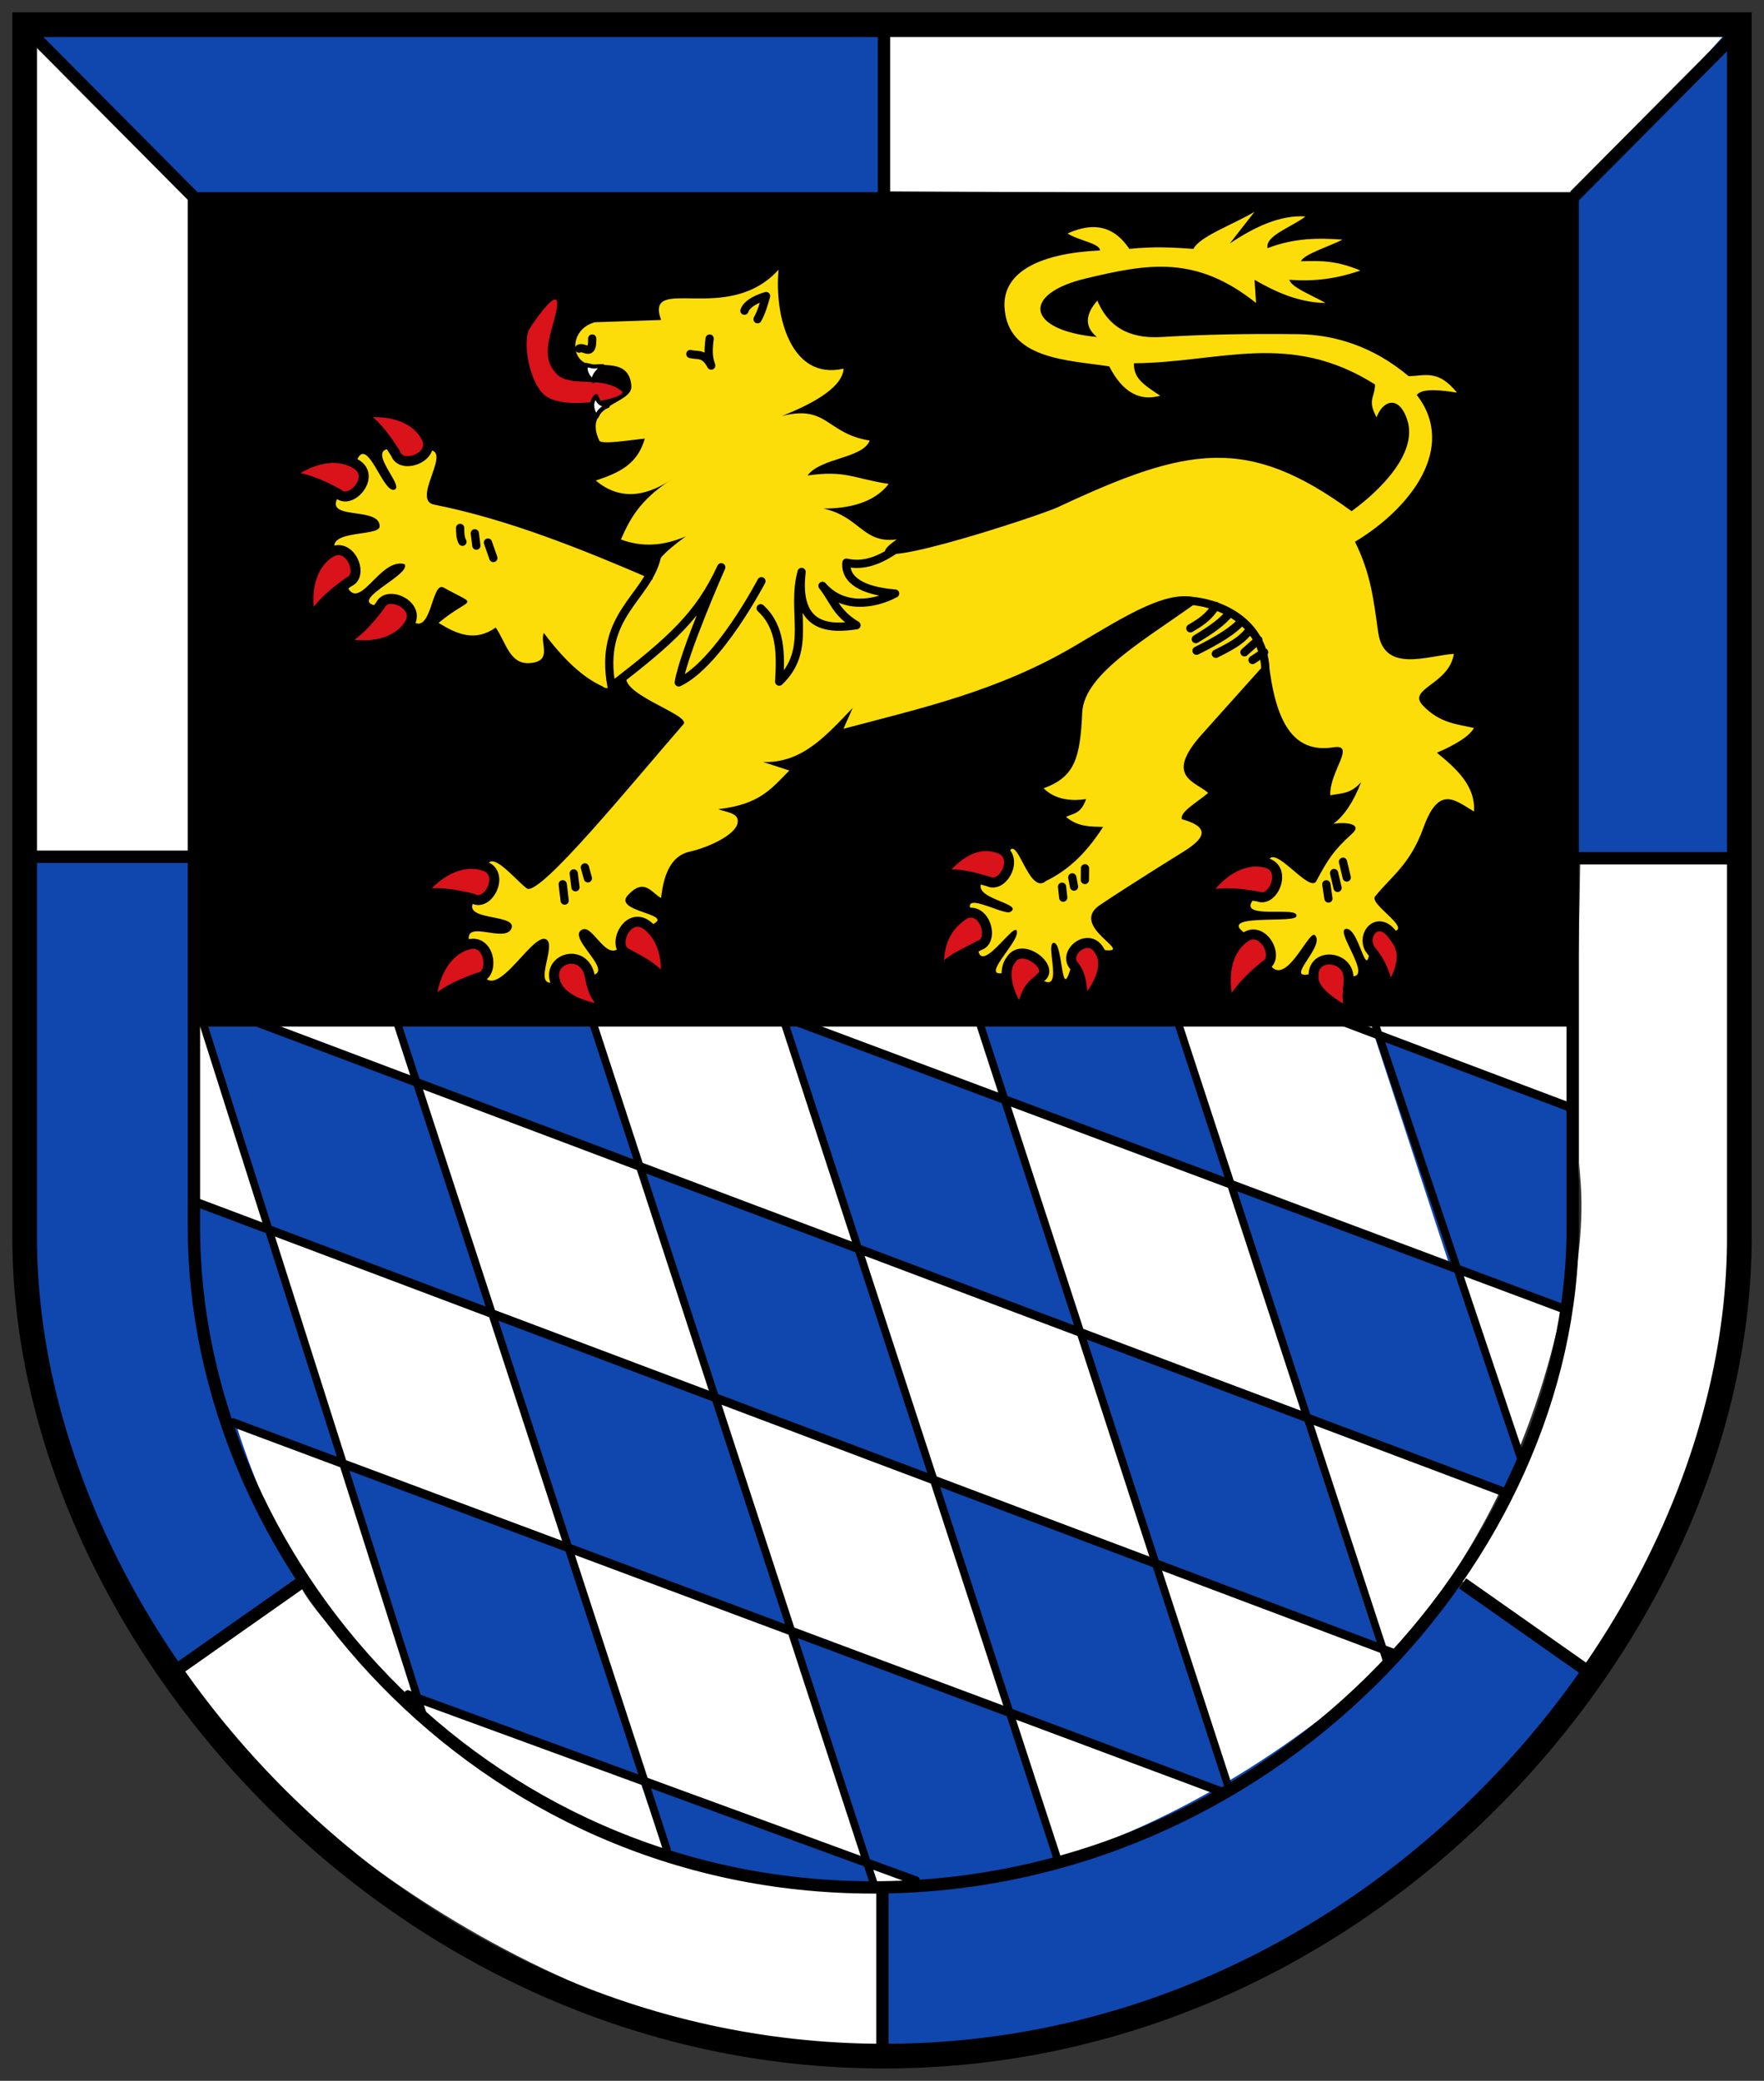 <!-- Created with Inkscape (http://www.inkscape.org/) -->
<svg xmlns:rdf="http://www.w3.org/1999/02/22-rdf-syntax-ns#" xmlns="http://www.w3.org/2000/svg" height="506" width="429" version="1.1" xmlns:cc="http://creativecommons.org/ns#" xmlns:xlink="http://www.w3.org/1999/xlink" xmlns:dc="http://purl.org/dc/elements/1.1/">
 <rect width="100%" height="100%" fill="#333333" stroke="none"/>

 <path d="M7.98,301.45,8,208h39.255c0.415,29.624,0.199,58.546,0,78.376-0.376,37.52,26.745,97.62,26.745,97.62l-32,22s-32-50-34.02-104.55z" fill="#0f47af"/>
 <path d="M46.228,247.05,382.6,245.92c14.21,121.6-64.54,211.93-169.13,211.97-104.58,0.05-173.16-71.62-167.24-210.84z" fill="#FFF"/>
 <path d="m214.44,459.95-0.48,41.053c73.352,0.479,146.5-53.927,172.99-92.796l-33.47-23.326c5.106,0.355-56.629,71.495-139.04,75.07z" fill="#0f47af"/>
 <path d="m421.35,301.95-0.02-93.447-37,0c-0.415,29.624-1.722,58.244,0,78,3.578,41.062-28.215,99.017-29.376,97.624l32.376,22.376c20.031-31.053,35.802-85.622,34.02-104.55z" fill="#FFF"/>
 <path d="m421.33,208.5,0-202.88-38.128,41.879s-1.339,86.432,0.376,161.38z" fill="#0f47af"/>
 <path d="m213.21,6.498,0,40.003,171,1,36-40z" fill="#FFF"/>
 <path stroke-linejoin="miter" d="m355.69,385.03,32.283,22.696" stroke="#000" stroke-linecap="butt" stroke-miterlimit="4" stroke-dasharray="none" stroke-width="3" fill="none"/>
 <path d="m214.14,459.45,0.856,39.549c-73.35,0.48-146.5-53.93-172.99-92.8l31.215-21.823c-5.237,1.14,57.732,76.155,140.92,75.07z" fill="#FFF"/>
 <path d="M8,208,5.745,5.497,46.879,48.503s1.715,84.553,0,159.5z" fill="#FFF"/>
 <path d="M215,5.997,215,48.631,47.007,48.879,8,7z" fill="#0f47af"/>
 <path stroke-linejoin="miter" d="m6,6,417,0v295c0,94.35-88.9,199-208,199s-208.96-104.38-209-199z" stroke="#000" stroke-linecap="butt" stroke-miterlimit="4" stroke-dasharray="none" stroke-width="6" fill="none"/>
 <g transform="matrix(0.816,0,0,0.95,41.52,16.002)">
  <path id="path9003-1-1" d="M6.82,238.84,73.471,260.23,96.276,320.06,29.626,298.67z" fill="#0f47af"/>
  <use xlink:href="#path9003-1-1" transform="translate(44.453,118.836)" height="497" width="427" y="0" x="0"/>
  <use xlink:href="#path9003-1-1" transform="translate(43.074,-38.296)" height="497" width="427" y="0" x="0"/>
  <use xlink:href="#path9003-1-1" transform="translate(174.646,3.165)" height="497" width="427" y="0" x="0"/>
  <use xlink:href="#path9003-1-1" transform="translate(218.896,-34.414)" height="497" width="427" y="0" x="0"/>
  <use xlink:href="#path9003-1-1" transform="translate(131.625,41.836)" height="497" width="427" y="0" x="0"/>
  <use xlink:href="#path9003-1-1" transform="translate(88.573,80.507)" height="497" width="427" y="0" x="0"/>
  <use xlink:href="#path9003-1-1" transform="translate(263.402,84.043)" height="497" width="427" y="0" x="0"/>
  <use xlink:href="#path9003-1-1" transform="translate(220.337,122.339)" height="497" width="427" y="0" x="0"/>
  <path d="M5.884,290.49,29.814,298.17,52.619,358,19.685,347.43c-14.292-18.25-11.214-39.83-13.801-56.94z" fill="#0f47af"/>
  <path d="m183.76,399.48,66.651,21.393,14.332,37.602c-9.852,2.045-25.732,7.228-38.461,7.165l-19.716-6.329z" fill="#0f47af"/>
  <path d="m358.38,247.36,58.759,19.647c1.021,25.959,0.881,36.85-1.798,51.148l-34.156-10.963z" fill="#0f47af"/>
  <path d="m139.65,438.45,66.959,20.409,3.273,8.22c-35.241-2.781-44.638-3.693-62.965-10.378z" fill="#0f47af"/>
  <path d="m316.56,286.35,66.651,21.393,19.89,48.586c-2.036,2.516-2.912,5.432-4.875,8.007l-58.86-18.154z" fill="#0f47af"/>
  <path stroke-linejoin="round" d="m299.45,242.96,63.047,165.5m-291.86,8.48,151.58,47.68m-203.6-117.3,294.87,94.58m34.91-197.56,69.903,22.68m-238.91-24.62,236.6,76.05m-405.29-78.49,387.92,125.52m-391.56-127.41,68.268,184.44m-8.744-179.92,81.309,214.03m210.28-213.27,44.28,113.25m-162.57-114.76,75.16,198.21m-132.43-195.95,81.52,214.56m-138.2-213.41,83.85,220.72m-201.21-174.76,355.24,114.92" stroke="#000" stroke-linecap="round" stroke-miterlimit="4" stroke-dasharray="none" stroke-width="2.271" fill="none"/>
 </g>
 <rect height="201.71" width="334.7" y="47.923" x="47.184" fill="#000"/>
 <path stroke-linejoin="miter" d="m47.161,48.232,335.32,0,0,250.28c0,80.05-73.904,160.45-170.14,160.46-96.23,0-165.15-80.19-165.18-160.46z" stroke="#000" stroke-linecap="butt" stroke-miterlimit="4" stroke-dasharray="none" stroke-width="3" fill="none"/>
 <path stroke-linejoin="miter" d="m214.6,459.02,0,39.463" stroke="#000" stroke-linecap="butt" stroke-miterlimit="4" stroke-dasharray="none" stroke-width="3" fill="none"/>
 <path stroke-linejoin="miter" d="m73.644,384.53-32.283,22.696" stroke="#000" stroke-linecap="butt" stroke-miterlimit="4" stroke-dasharray="none" stroke-width="3" fill="none"/>
 <path stroke-linejoin="miter" d="m6.953,208.34,39.463,0" stroke="#000" stroke-linecap="butt" stroke-miterlimit="4" stroke-dasharray="none" stroke-width="3" fill="none"/>
 <path stroke-linejoin="miter" d="M7.639,8.199,46.857,47.674" stroke="#000" stroke-linecap="butt" stroke-miterlimit="4" stroke-dasharray="none" stroke-width="3" fill="none"/>
 <path stroke-linejoin="miter" d="m214.98,8.205,0,39.463" stroke="#000" stroke-linecap="butt" stroke-miterlimit="4" stroke-dasharray="none" stroke-width="3" fill="none"/>
 <path stroke-linejoin="miter" d="m383.54,208.71,39.463,0" stroke="#000" stroke-linecap="butt" stroke-miterlimit="4" stroke-dasharray="none" stroke-width="3" fill="none"/>
 <path stroke-linejoin="miter" d="M422.13,8.199,382.91,47.674" stroke="#000" stroke-linecap="butt" stroke-miterlimit="4" stroke-dasharray="none" stroke-width="3" fill="none"/>
 <g transform="translate(449.039,-4.243)">
  <path fill="#fcdd09" d="m-363.45,121.3c2.453-16.677,7.098,3.343,10.387,2.008,2.886-1.172-11.428-13.686,4.996-8.883,12.166-4.197-1.829,11.253,4.62,12.532,17.631,3.496,35.474,10.615,53.116,18.241-0.762-3.508,3.255-7.016,8.081-10.523-5.262,2.264-10.523,2.737-15.785,0.752,2.119-4.768,4.442-9.548,12.403-14.658-5.158,3.494-11.961,5.86-18.507,0.33,5.932-1.976,10.168-4.053,11.917-10.212-3.728,0.38-10.581,1.54-11.074,0.486-4.216-9.019,8.136-8.79,7.801-13.264-0.424-5.666-5.183-5.039-9.305-5.152-5.578-0.152-6.109-8.549,0.421-10.349l16.115-0.55c-4.103-11.361,16.215,1.457,28.564-12.228-1.064,11.348,3.07,27.003,15.831,24.054-0.345,5.085-9.043,9.134-14.996,11.522,11.106-2.824,10.786,4.29,21.339,5.968-1.715,4.404-11.951,4.163-15.125,8.502,9.247-1.36,11.275,0.771,19.745,2.04-3.631,4.768-10.122,6.005-15.876,5.995,8.974,1.998,9.537,8.574,17.833,7.503-15.247,10.701,35.161-5.852,39.275-7.879,31.425-14.698,45.993-17.522,71.337,1.017,6.352-4.574,16.332-13.97,13.511-22.284-2.11-6.221-6.032-4.455-7.426-0.532-2.353-4.31-0.372-4.864-0.389-8.003-20.794-13.142-37.588-5.337-58.617-5.152-0.147,3.694,2.443,5.262,6.389,7.893-3.337,0.925-8.268,0.914-12.403-7.141-10.088-1.548-24.756-1.682-25.466-14.373-0.49-8.752,8.938-13.155,23.211-13.815,0.007-1.754-5.208-2.38-7.893-4.134,7.431-3.318,11.905-0.893,15.033,3.758,6.169-0.646,10.899-0.334,15.597,0,1.417-3.007,9.856-6.013,14.846-9.02l-6.013,7.705c6.139-4.105,12.277-6.962,18.416-6.577-3.268,2.546-9.944,4.714-9.208,7.705,6.698-2.556,12.517-2.474,18.228-2.067-3.512,1.754-9.305,3.508-10.148,5.262,5.387-0.213,9.083-0.011,14.47,2.255-6.013,2.064-11.275,2.684-17.288,2.255,0.576,1.879,5.555,3.758,8.832,5.638-6.352-0.112-11.932-2.54-17.288-5.638l0.376,5.638c-14.684-11.738-26.375-9.566-41.471-5.949-15.613,3.741-14.473,12.559,2.76,14.217-3.713-3.022-2.038-6.425,0.11-8.845,3.283,7.804,9.677,9.213,15.675,8.845,9.862-0.603,21.336-0.845,33.165-0.687,8.783,0.117,18.169,2.888,26.878,10.225,4.077-0.12,7.203-1.652,11.742,3.992-3.293-0.514-8.354-1.266-9.772,0.564,9.819,12.711-1.338,27.468-15.033,35.704,3.877,7.767,4.539,14.219,5.638,21.986,1.417,10.016,11.829,5.752,18.416,5.262-1.196,7.579-11.531,8.403-7.517,12.59,4.124,4.302,8.268,4.492,12.403,5.45-1.141,2.005-4.375,4.009-9.02,6.013,5.005,4.034,9.444,8.274,9.02,14.282-4.528-2.63-8.486-6.657-12.311,3.991-3.188,8.875-7.815,11.799-11.742,16.68-1.826,2.269,14.142,10.622-0.94,8.081-0.782,17.164-2.481-0.871-6.201-0.188-3.178,0.583,11.128,17.319-4.134,9.396-14.733,5.952-0.193-4.898-3.382-7.893-1.681-1.579-9.271,18.535-12.778,1.879-16.377-7.888,7.49-4.49,8.268-6.389,1.35-3.295-20.429,2.602-6.389-7.705-3.253-16.444,9.241,2.898,11.275-0.94,2.783-5.251,4.296-7.557,8.644-11.463,2.804-2.519-1.652-2.928-4.51-2.443,2.785-2.058,4.982-5.586,6.765-10.148-2.631,2.962-4.886,2.693-7.517,3.195-0.224-5.776,6.422-12.531,0.752-11.651-9.856,1.529-14.165-6.208-15.785-21.235l-16.161,18.04c-9.318,10.402-1.579,11.457,1.503,14.282-2.525,2.186-7.018,4.654-6.389,6.389,9.014,2.504,3.383,6.102-1.127,8.832,0,0-11.866,7.367-18.792,12.027-9.206,6.194,15.569,14.174-5.825,9.772-3.987,19.024-2.748-0.829-5.45-0.564-2.506,0.246,4.485,17.165-6.953,5.45-15.504,6.759-0.557-5.736-2.067-8.456-1.056-1.902-11.989,16.037-8.832-1.503-8.032-10.351,5.54-1.929,7.329-3.007,4.336-2.614-17.351-3.696-1.127-11.087,1.942-12.834,5.011,7.68,9.772,3.57,4.635-2.242,9.271-5.923,13.906-13.154-3.007-0.113-6.013,0.082-9.02-2.443,1.725-0.861,3.627-0.663,4.886-4.322-2.957,0.429-7.246,0.438-10.336-2.631,7.584-2.752,8.896-7.294,9.396-18.416,0.439-9.766,16.507-18.352,28.751-27.436-7.048-3.425-18.59,4.186-30.631,11.275-18.612,10.958-37.082,15.044-56.188,20.107l2.255-5.074c-6.237,6.443-12.17,13.495-21.798,13.154l6.389,2.067c-4.369,4.426-7.261,8.279-17.288,9.396,1.748,0.769,5.197,0.806,4.698,3.382-0.573,2.957-7.24,5.983-11.651,6.953-4.097,0.901-6.265,4.749-6.953,11.275-2.316-1.24-4.057-5.041-8.067-0.706-4.554,4.922,18.274,4.516-0.013,8.975-3.916,11.055-7.965-1.784-10.951-0.648-5.186,1.974,12.809,13.56-2.767,10.795-11.973,7.419-3.281-6.27-6.013-8.268-3.59-2.626-14.008,19.192-16.537,5.262-7.937-13.04,5.888-3.779,7.893-7.874,2.174-4.441-17.264-0.992-5.922-9.764-1.786-13.425,5.952-2.964,9.699-0.118,3.011,2.286,26.039-26.092,38.128-39.935,1.94-2.356-17.601-7.83-13.342-12.591-1.546-1.974-3.662,5.675-6.389,3.382-4.745-2.115-9.491-6.606-14.236-12.972-1.061,2.515,2.292,6.907-3.428,7.334-4.877,0.364-5.769-4.991-8.268-8.644-5.075,3.585-9.529,1.573-13.906-1.127,8.029-6.687,10.094-3.688,1.219-8.599-3.455-1.912-2.792,16.897-10.569,4.529-18.625,0.969,3.124-7.233,1.082-10.212-7.132-2.094-12.916,17.927-15.629-1.329-6.292-7.628,9.519-5.031,9.57-7.847,0.106-5.83-18.574,0.172-6.738-10.964z"/>
  <path stroke-linejoin="round" d="m-144.42,164.74,2.819-1.879m-4.792,0,3.382-3.007m-16.537-2.819c2.844-1.677,4.42-2.77,6.201-5.45m0,11.651c5.287-2.617,6.487-3.71,8.268-5.825m-13.154,2.255c4.347-2.617,6.487-4.273,8.268-6.389m25.367,63.262,0.855,3.617m1.312-6.368,0.917,3.845m-4.969,1.648,0.518,3.456m-62.303-5.138,0.432,2.248m2.664-4.46-0.026,2.848m-5.555,1.632,0.288,2.657m-119.05-5.894,0.432,3.375m2.288-4.835,0.726,2.66m-6.119,1.444,0.476,3.972m-21.854-89.322,0.376,3.007m-3.946-4.322c0.002,1.313,0.067,2.563,0.564,3.382m6.201,0.188,1.315,3.758m171.01,22.55c5.287-2.617,9.118-5.025,10.899-7.141m-13.342-5.074c8.706,0.377,18.571,5.562,19.168,16.349m-166.89-77.61c1.224-0.651,3.304,2.207,3.195-2.443m28.564,0c-0.529,3.828-0.073,5.193,0.376,6.577-1.691-3.225-3.382-2.346-5.074-2.819m13.154-10.523c0.497-1.442,2.259-2.63,5.262-3.57-0.531,1.879-1.048,3.758-2.067,5.638m0.752,70.281c5.033,4.667,4.877,11.221,4.51,17.852,8.17-7.713,2.795-17.052,5.45-26.684-1.674,14.161,7.234,13.86,13.342,12.966-5.012-2.994-5.525-6.136-8.268-9.584,4.834,5.635,12.334,4.676,17.664,1.879-8.123-0.657-12.23-3.354-11.839-7.517,4.134,0.998,8.268-0.567,12.403-3.57m-58.475,2.027c-2.211,10.097-14.318,14.224-11.055,31.61,14.645-11.245,21.358-17.37,26.684-28.939,0,0-9.112,20.61-10.335,28,9.647-4.572,20.107-24.617,20.107-24.617" stroke="#000" stroke-linecap="round" stroke-miterlimit="4" stroke-dasharray="none" stroke-width="2" fill="none"/>
  <path fill="#da121a" d="m-313.64,79.238c-0.941,5.575-4.417,11.466-0,15.973,3.329,3.396,10.982,0.249,15.785,4.134,2.011,1.627-14.002,5.077-18.792,0.94-3.803-3.286-5.386-13.303-3.57-16.161,1.386-2.182,7.631-11.131,6.577-4.886z"/>
  <path stroke-linejoin="round" d="m-361.71,104.75c8.836-1.248,14.32,1.845,16.375,5.939,2.4,4.782-6.105,7.786-7.432,3.952-2.681-4.303-5.343-7.762-8.943-9.892z" stroke="#000" stroke-linecap="round" stroke-miterlimit="4" stroke-dasharray="none" stroke-width="2.43" fill="#da121a"/>
  <path stroke-linejoin="round" d="m-379.36,120.12c7.089-5.419,13.386-5.412,17.184-2.85,4.436,2.992-1.504,9.779-4.54,7.088-4.446-2.436-8.463-4.146-12.644-4.238z" stroke="#000" stroke-linecap="round" stroke-miterlimit="4" stroke-dasharray="none" stroke-width="2.43" fill="#da121a"/>
  <path stroke-linejoin="round" d="m-373.49,155.24c-1.774-8.745,0.986-14.405,4.951-16.7,4.63-2.681,8.136,5.629,4.389,7.182-4.135,2.933-7.429,5.798-9.34,9.518z" stroke="#000" stroke-linecap="round" stroke-miterlimit="4" stroke-dasharray="none" stroke-width="2.43" fill="#da121a"/>
  <path stroke-linejoin="round" d="m-366.27,160.48c8.697,1.996,14.425-0.62,16.821-4.525,2.798-4.561-5.42-8.277-7.069-4.57-3.037,4.059-5.984,7.279-9.752,9.095z" stroke="#000" stroke-linecap="round" stroke-miterlimit="4" stroke-dasharray="none" stroke-width="2.43" fill="#da121a"/>
  <path stroke-linejoin="round" d="m-347.12,221.89c5.513-7.016,11.613-8.58,15.93-7.046,5.042,1.791,0.982,9.845-2.629,7.996-4.913-1.25-9.229-1.905-13.301-0.95z" stroke="#000" stroke-linecap="round" stroke-miterlimit="4" stroke-dasharray="none" stroke-width="2.43" fill="#da121a"/>
  <path stroke-linejoin="round" d="m-344.3,248.57c0.692-8.896,4.898-13.582,9.34-14.703,5.188-1.309,6.282,7.644,2.252,8.111-4.781,1.687-8.734,3.539-11.592,6.593z" stroke="#000" stroke-linecap="round" stroke-miterlimit="4" stroke-dasharray="none" stroke-width="2.43" fill="#da121a"/>
  <path stroke-linejoin="round" d="m-300.83,250.01c-9.487-1.225-12.563-4.545-13.226-7.211-1.652-5.089,5.603-7.705,7.942-2.787,1.18,2.481,0.167,5.848,5.284,9.999z" stroke="#000" stroke-linecap="round" stroke-miterlimit="4" stroke-dasharray="none" stroke-width="2.43" fill="#da121a"/>
  <path stroke-linejoin="round" d="m-287.27,243.39c1.061-8.549-2.425-12.906-4.876-14.467-4.618-2.702-8.162,5.593-4.421,7.163,2.806,1.636,7.403,3.576,9.297,7.305z" stroke="#000" stroke-linecap="round" stroke-miterlimit="4" stroke-dasharray="none" stroke-width="2.43" fill="#da121a"/>
  <path stroke-linejoin="round" d="m-220.67,217.22c5.623-6.929,10.431-8.208,14.724-6.607,5.013,1.87,0.827,9.859-2.754,7.954-4.893-1.328-7.883-2.237-11.969-1.347z" stroke="#000" stroke-linecap="round" stroke-miterlimit="4" stroke-dasharray="none" stroke-width="2.43" fill="#da121a"/>
  <path stroke-linejoin="round" d="m-220.6,240.8c-0.705-8.896,3.282-12.301,6.179-14.289,4.92-2.102,7.397,6.57,3.49,7.66-2.768,1.661-7.323,3.167-9.669,6.629z" stroke="#000" stroke-linecap="round" stroke-miterlimit="4" stroke-dasharray="none" stroke-width="2.43" fill="#da121a"/>
  <path stroke-linejoin="round" d="m-200.65,250.79c-4.264-6.433-4.196-11.031-2.579-13.074,2.766-4.58,10.781,1.953,7.306,4.18-1.271,1.456-3.906,2.292-4.728,8.894z" stroke="#000" stroke-linecap="round" stroke-miterlimit="4" stroke-dasharray="none" stroke-width="2.43" fill="#da121a"/>
  <path stroke-linejoin="round" d="m-185.94,248.92c6.161-7.019,5.714-11.399,4.334-13.388-2.49-4.736-8.757,0.052-6.414,3.363,1.936,2.054,2.446,5.858,2.08,10.024z" stroke="#000" stroke-linecap="round" stroke-miterlimit="4" stroke-dasharray="none" stroke-width="2.43" fill="#da121a"/>
  <path stroke-linejoin="round" d="m-156.42,222.28c4.984-7.402,10.952-9.409,15.37-8.197,5.16,1.416,1.702,9.746-2.035,8.168-4.992-0.886-9.344-1.222-13.335,0.029z" stroke="#000" stroke-linecap="round" stroke-miterlimit="4" stroke-dasharray="none" stroke-width="2.43" fill="#da121a"/>
  <path stroke-linejoin="round" d="m-149.98,249.16c-2.39-8.597-0.038-14.438,3.754-17.01,4.428-3.003,8.515,5.038,4.887,6.853-3.917,3.219-6.999,6.31-8.641,10.157z" stroke="#000" stroke-linecap="round" stroke-miterlimit="4" stroke-dasharray="none" stroke-width="2.43" fill="#da121a"/>
  <path stroke-linejoin="round" d="m-120.07,250.94c-7.932-4.046-9.827-7.154-9.514-9.48-0.074-5.35,7.574-4.907,8.411-0.315,0.536,2.974-1.208,6.309,1.103,9.795z" stroke="#000" stroke-linecap="round" stroke-miterlimit="4" stroke-dasharray="none" stroke-width="2.43" fill="#da121a"/>
  <path stroke-linejoin="round" d="m-111.07,245.21c4.424-7.9,3.245-10.492,0.453-13.981-3.355-4.168-7.174,0.068-5.365,3.618,1.863,2.534,3.153,3.761,4.912,10.363z" stroke="#000" stroke-linecap="round" stroke-miterlimit="4" stroke-dasharray="none" stroke-width="2.43" fill="#da121a"/>
  <path stroke-linejoin="round" d="m-304.71,96.881c-1.355-0.648-2.224-2.399-1.809-3.897,2.687,0.57,0.976,0.367,4.076,0.296-1.028,1.216-2.238,1.968-2.267,3.601z" stroke="#000" stroke-linecap="round" stroke-miterlimit="4" fill="#FFF"/>
  <path stroke-linejoin="round" d="m-304.04,100.56c-1.621,1.411-0.976,3.876,0.078,5.019,0.517-0.985,0.719-1.824,2.719-2.619-1.543-0.457-2.233-0.546-2.796-2.4z" stroke="#000" stroke-linecap="round" stroke-miterlimit="4" fill="#FFF"/>
 </g>
</svg>
